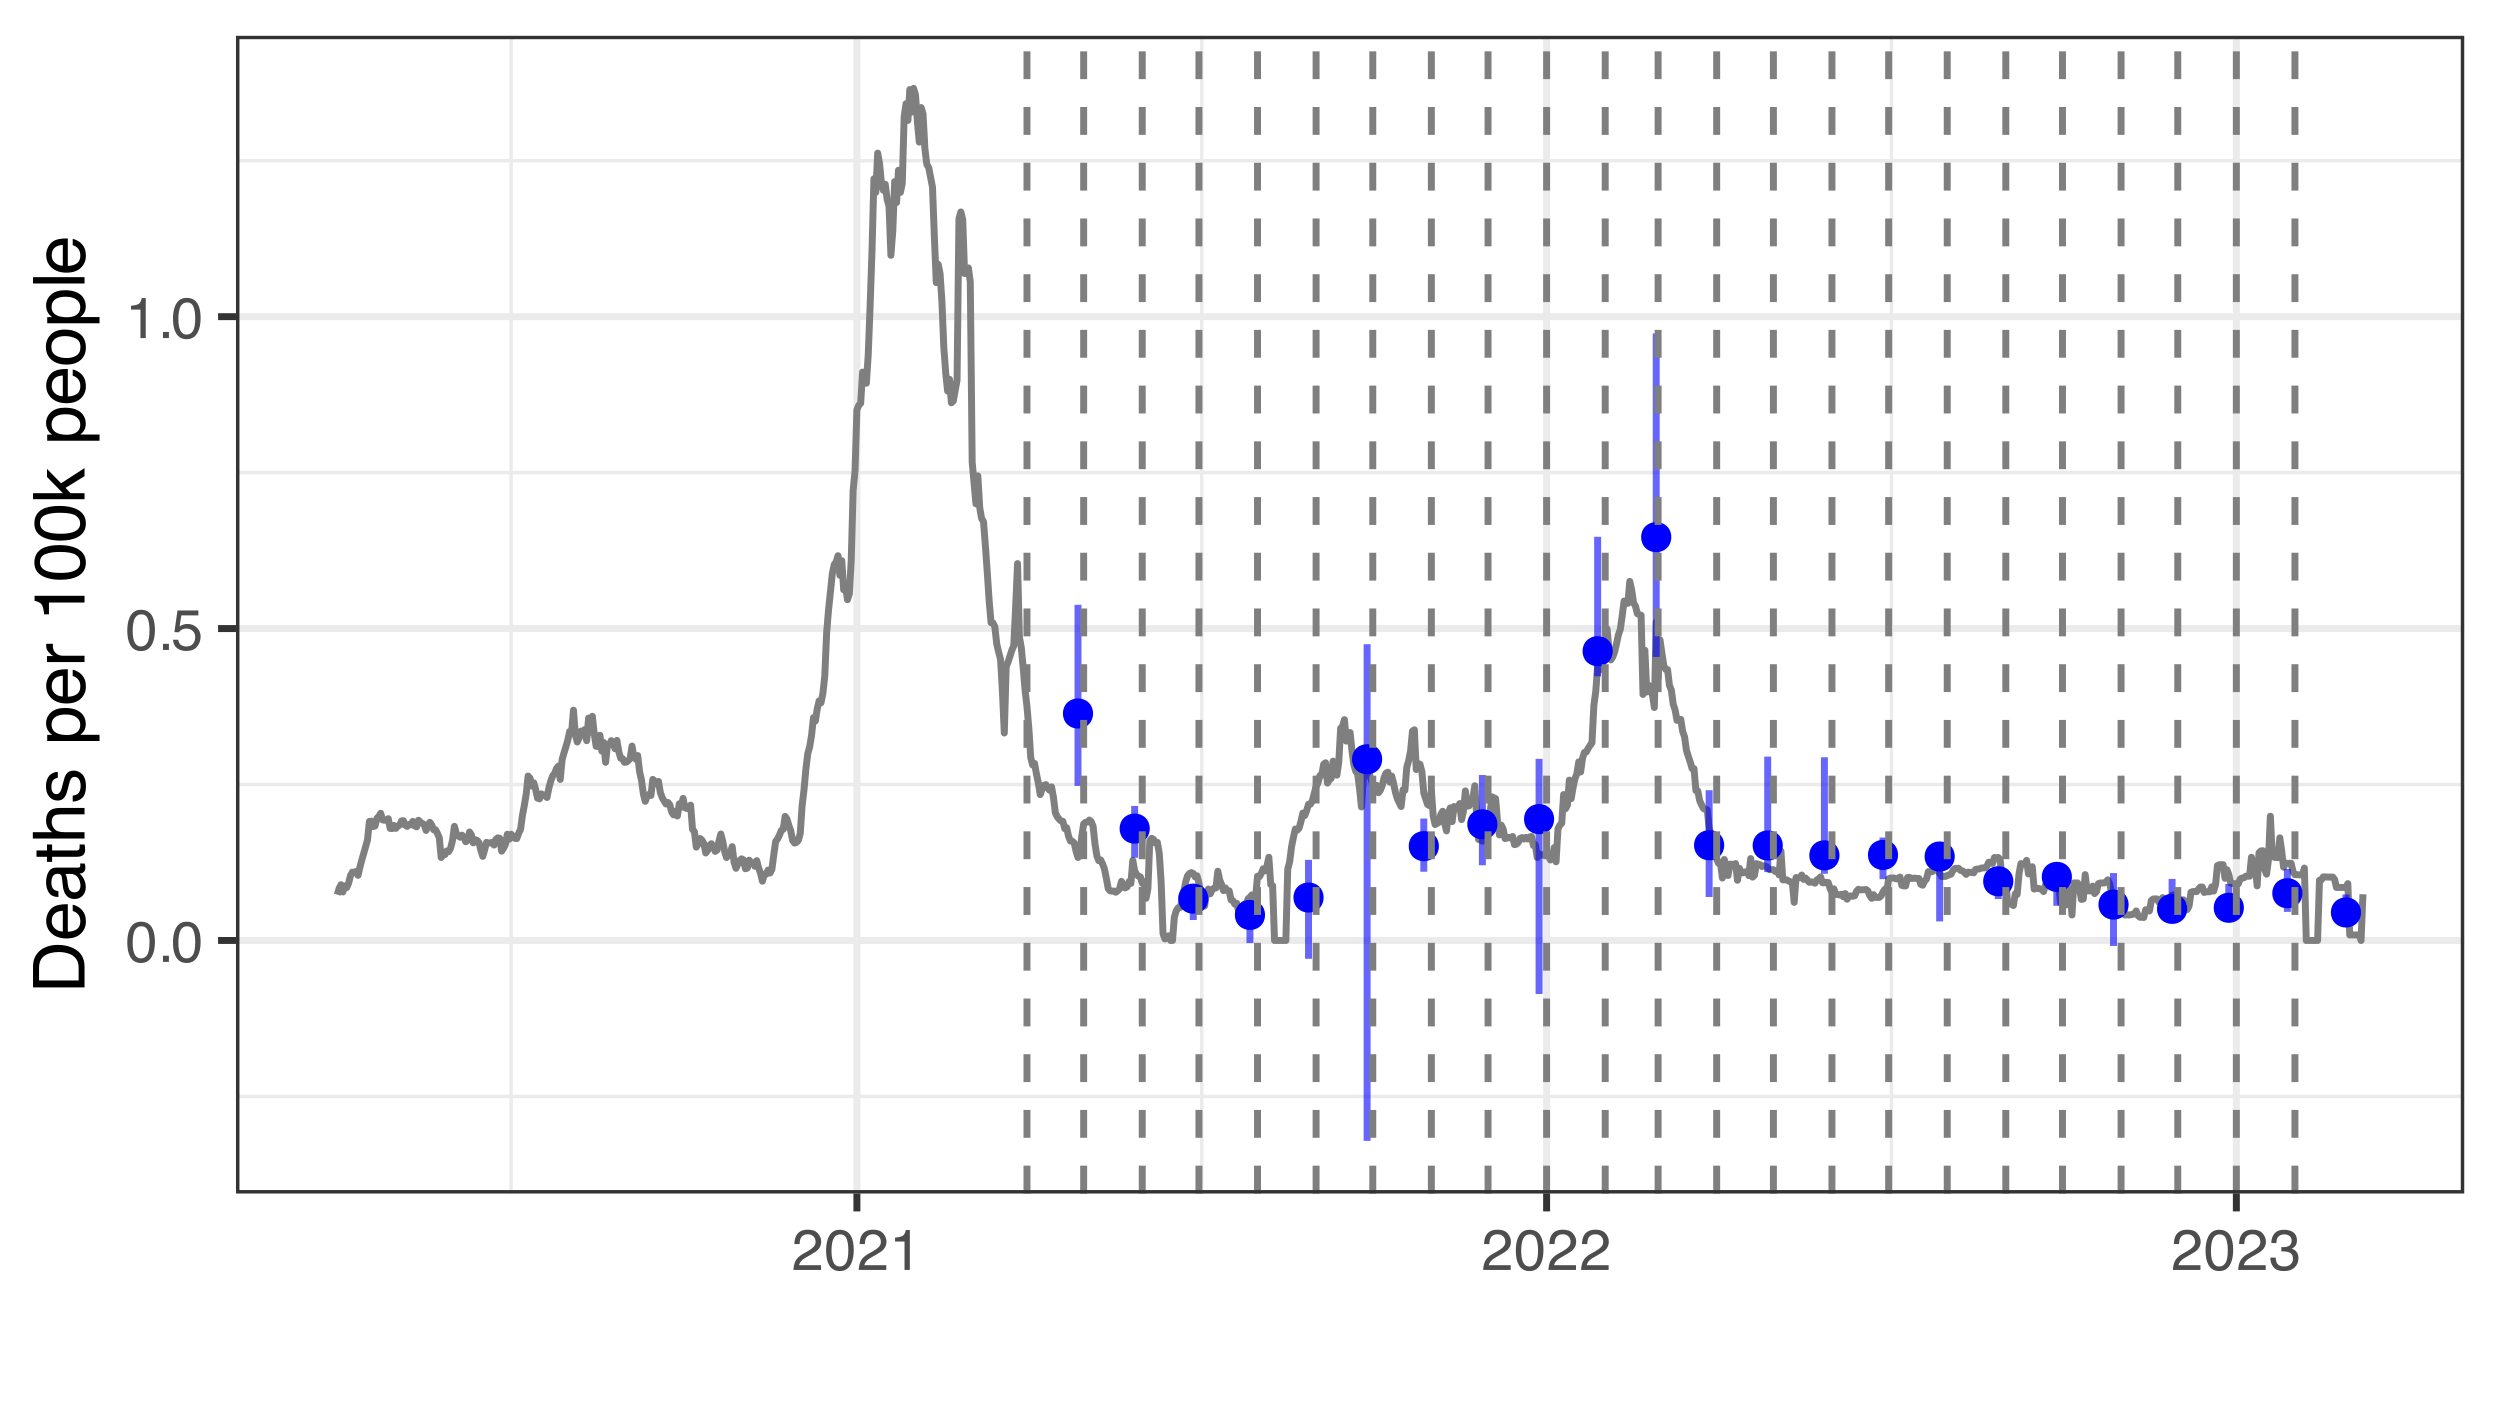 <?xml version="1.0" encoding="UTF-8"?>
<svg xmlns="http://www.w3.org/2000/svg" xmlns:xlink="http://www.w3.org/1999/xlink" width="383" height="216" viewBox="0 0 383 216">
<defs>
<g>
<g id="glyph-0-0">
<path d="M 0.281 0 L 0.281 -6.312 L 5.297 -6.312 L 5.297 0 Z M 4.5 -0.797 L 4.5 -5.516 L 1.078 -5.516 L 1.078 -0.797 Z M 4.5 -0.797 "/>
</g>
<g id="glyph-0-1">
<path d="M 2.375 -6.156 C 3.176 -6.156 3.754 -5.828 4.109 -5.172 C 4.379 -4.66 4.516 -3.961 4.516 -3.078 C 4.516 -2.242 4.391 -1.555 4.141 -1.016 C 3.785 -0.223 3.195 0.172 2.375 0.172 C 1.633 0.172 1.082 -0.148 0.719 -0.797 C 0.426 -1.328 0.281 -2.047 0.281 -2.953 C 0.281 -3.648 0.367 -4.25 0.547 -4.75 C 0.879 -5.688 1.488 -6.156 2.375 -6.156 Z M 2.375 -0.531 C 2.77 -0.531 3.086 -0.707 3.328 -1.062 C 3.566 -1.426 3.688 -2.086 3.688 -3.047 C 3.688 -3.754 3.598 -4.332 3.422 -4.781 C 3.254 -5.227 2.922 -5.453 2.422 -5.453 C 1.973 -5.453 1.641 -5.238 1.422 -4.812 C 1.211 -4.383 1.109 -3.754 1.109 -2.922 C 1.109 -2.297 1.176 -1.789 1.312 -1.406 C 1.52 -0.82 1.875 -0.531 2.375 -0.531 Z M 2.375 -0.531 "/>
</g>
<g id="glyph-0-2">
<path d="M 0.75 -0.938 L 1.656 -0.938 L 1.656 0 L 0.75 0 Z M 0.75 -0.938 "/>
</g>
<g id="glyph-0-3">
<path d="M 1.094 -1.562 C 1.133 -1.125 1.336 -0.82 1.703 -0.656 C 1.879 -0.57 2.094 -0.531 2.344 -0.531 C 2.801 -0.531 3.141 -0.676 3.359 -0.969 C 3.578 -1.258 3.688 -1.582 3.688 -1.938 C 3.688 -2.363 3.555 -2.691 3.297 -2.922 C 3.035 -3.16 2.719 -3.281 2.344 -3.281 C 2.082 -3.281 1.852 -3.227 1.656 -3.125 C 1.469 -3.02 1.305 -2.879 1.172 -2.703 L 0.5 -2.734 L 0.969 -6.047 L 4.172 -6.047 L 4.172 -5.297 L 1.562 -5.297 L 1.297 -3.594 C 1.43 -3.695 1.566 -3.773 1.703 -3.828 C 1.93 -3.93 2.195 -3.984 2.5 -3.984 C 3.062 -3.984 3.535 -3.801 3.922 -3.438 C 4.316 -3.07 4.516 -2.609 4.516 -2.047 C 4.516 -1.461 4.332 -0.945 3.969 -0.5 C 3.613 -0.062 3.047 0.156 2.266 0.156 C 1.754 0.156 1.305 0.016 0.922 -0.266 C 0.547 -0.547 0.332 -0.977 0.281 -1.562 Z M 1.094 -1.562 "/>
</g>
<g id="glyph-0-4">
<path d="M 0.844 -4.359 L 0.844 -4.953 C 1.395 -5.004 1.781 -5.094 2 -5.219 C 2.227 -5.344 2.395 -5.645 2.5 -6.125 L 3.109 -6.125 L 3.109 0 L 2.297 0 L 2.297 -4.359 Z M 0.844 -4.359 "/>
</g>
<g id="glyph-0-5">
<path d="M 0.281 0 C 0.301 -0.531 0.406 -0.988 0.594 -1.375 C 0.789 -1.77 1.164 -2.129 1.719 -2.453 L 2.547 -2.922 C 2.91 -3.141 3.164 -3.328 3.312 -3.484 C 3.551 -3.711 3.672 -3.984 3.672 -4.297 C 3.672 -4.648 3.562 -4.93 3.344 -5.141 C 3.133 -5.359 2.848 -5.469 2.484 -5.469 C 1.961 -5.469 1.598 -5.266 1.391 -4.859 C 1.285 -4.648 1.227 -4.352 1.219 -3.969 L 0.422 -3.969 C 0.43 -4.5 0.531 -4.938 0.719 -5.281 C 1.051 -5.875 1.645 -6.172 2.5 -6.172 C 3.195 -6.172 3.707 -5.977 4.031 -5.594 C 4.363 -5.219 4.531 -4.797 4.531 -4.328 C 4.531 -3.836 4.352 -3.414 4 -3.062 C 3.801 -2.863 3.441 -2.617 2.922 -2.328 L 2.344 -2 C 2.062 -1.844 1.836 -1.695 1.672 -1.562 C 1.391 -1.312 1.211 -1.035 1.141 -0.734 L 4.5 -0.734 L 4.5 0 Z M 0.281 0 "/>
</g>
<g id="glyph-0-6">
<path d="M 2.281 0.172 C 1.551 0.172 1.02 -0.023 0.688 -0.422 C 0.363 -0.828 0.203 -1.316 0.203 -1.891 L 1.016 -1.891 C 1.047 -1.492 1.117 -1.203 1.234 -1.016 C 1.441 -0.691 1.805 -0.531 2.328 -0.531 C 2.734 -0.531 3.055 -0.641 3.297 -0.859 C 3.547 -1.078 3.672 -1.359 3.672 -1.703 C 3.672 -2.129 3.539 -2.426 3.281 -2.594 C 3.031 -2.758 2.672 -2.844 2.203 -2.844 C 2.148 -2.844 2.098 -2.844 2.047 -2.844 C 1.992 -2.844 1.941 -2.844 1.891 -2.844 L 1.891 -3.516 C 1.973 -3.516 2.039 -3.508 2.094 -3.5 C 2.145 -3.5 2.203 -3.5 2.266 -3.5 C 2.555 -3.5 2.797 -3.547 2.984 -3.641 C 3.305 -3.797 3.469 -4.082 3.469 -4.5 C 3.469 -4.801 3.359 -5.035 3.141 -5.203 C 2.922 -5.367 2.672 -5.453 2.391 -5.453 C 1.867 -5.453 1.508 -5.281 1.312 -4.938 C 1.207 -4.75 1.145 -4.477 1.125 -4.125 L 0.359 -4.125 C 0.359 -4.582 0.453 -4.973 0.641 -5.297 C 0.953 -5.867 1.504 -6.156 2.297 -6.156 C 2.93 -6.156 3.422 -6.016 3.766 -5.734 C 4.109 -5.461 4.281 -5.062 4.281 -4.531 C 4.281 -4.145 4.176 -3.836 3.969 -3.609 C 3.844 -3.461 3.68 -3.348 3.484 -3.266 C 3.805 -3.172 4.055 -3 4.234 -2.75 C 4.422 -2.5 4.516 -2.191 4.516 -1.828 C 4.516 -1.234 4.316 -0.75 3.922 -0.375 C 3.535 -0.008 2.988 0.172 2.281 0.172 Z M 2.281 0.172 "/>
</g>
<g id="glyph-1-0">
<path d="M 0 -0.359 L -7.891 -0.359 L -7.891 -6.625 L 0 -6.625 Z M -0.984 -5.625 L -6.906 -5.625 L -6.906 -1.344 L -0.984 -1.344 Z M -0.984 -5.625 "/>
</g>
<g id="glyph-1-1">
<path d="M -0.906 -3.875 C -0.906 -4.227 -0.945 -4.523 -1.031 -4.766 C -1.164 -5.172 -1.43 -5.508 -1.828 -5.781 C -2.148 -5.988 -2.562 -6.141 -3.062 -6.234 C -3.352 -6.285 -3.629 -6.312 -3.891 -6.312 C -4.859 -6.312 -5.613 -6.117 -6.156 -5.734 C -6.695 -5.348 -6.969 -4.723 -6.969 -3.859 L -6.969 -1.953 L -0.906 -1.953 Z M -7.891 -0.891 L -7.891 -4.078 C -7.891 -5.16 -7.504 -6.004 -6.734 -6.609 C -6.035 -7.141 -5.145 -7.406 -4.062 -7.406 C -3.227 -7.406 -2.473 -7.25 -1.797 -6.938 C -0.598 -6.383 0 -5.43 0 -4.078 L 0 -0.891 Z M -7.891 -0.891 "/>
</g>
<g id="glyph-1-2">
<path d="M -5.875 -3.109 C -5.875 -3.516 -5.781 -3.906 -5.594 -4.281 C -5.406 -4.664 -5.156 -4.961 -4.844 -5.172 C -4.562 -5.359 -4.223 -5.484 -3.828 -5.547 C -3.566 -5.609 -3.145 -5.641 -2.562 -5.641 L -2.562 -1.422 C -1.977 -1.441 -1.508 -1.578 -1.156 -1.828 C -0.812 -2.086 -0.641 -2.488 -0.641 -3.031 C -0.641 -3.539 -0.805 -3.945 -1.141 -4.25 C -1.328 -4.414 -1.551 -4.535 -1.812 -4.609 L -1.812 -5.562 C -1.594 -5.531 -1.352 -5.441 -1.094 -5.297 C -0.832 -5.16 -0.625 -5.004 -0.469 -4.828 C -0.176 -4.535 0.02 -4.176 0.125 -3.75 C 0.176 -3.508 0.203 -3.242 0.203 -2.953 C 0.203 -2.234 -0.055 -1.625 -0.578 -1.125 C -1.098 -0.633 -1.828 -0.391 -2.766 -0.391 C -3.691 -0.391 -4.441 -0.641 -5.016 -1.141 C -5.586 -1.641 -5.875 -2.297 -5.875 -3.109 Z M -3.328 -4.641 C -3.754 -4.609 -4.094 -4.52 -4.344 -4.375 C -4.801 -4.102 -5.031 -3.66 -5.031 -3.047 C -5.031 -2.598 -4.867 -2.223 -4.547 -1.922 C -4.234 -1.629 -3.828 -1.473 -3.328 -1.453 Z M -5.891 -3.016 Z M -5.891 -3.016 "/>
</g>
<g id="glyph-1-3">
<path d="M -1.531 -1.453 C -1.25 -1.453 -1.023 -1.551 -0.859 -1.75 C -0.703 -1.957 -0.625 -2.203 -0.625 -2.484 C -0.625 -2.816 -0.703 -3.145 -0.859 -3.469 C -1.117 -4.008 -1.551 -4.281 -2.156 -4.281 L -2.922 -4.281 C -2.848 -4.156 -2.785 -4 -2.734 -3.812 C -2.691 -3.633 -2.656 -3.453 -2.625 -3.266 L -2.562 -2.688 C -2.508 -2.332 -2.438 -2.066 -2.344 -1.891 C -2.164 -1.598 -1.895 -1.453 -1.531 -1.453 Z M -3.484 -3.797 C -3.516 -4.016 -3.609 -4.16 -3.766 -4.234 C -3.848 -4.273 -3.973 -4.297 -4.141 -4.297 C -4.461 -4.297 -4.695 -4.176 -4.844 -3.938 C -5 -3.707 -5.078 -3.375 -5.078 -2.938 C -5.078 -2.438 -4.941 -2.082 -4.672 -1.875 C -4.516 -1.75 -4.289 -1.672 -4 -1.641 L -4 -0.734 C -4.707 -0.754 -5.195 -0.984 -5.469 -1.422 C -5.75 -1.867 -5.891 -2.383 -5.891 -2.969 C -5.891 -3.645 -5.758 -4.191 -5.5 -4.609 C -5.25 -5.035 -4.848 -5.25 -4.297 -5.25 L -0.984 -5.25 C -0.891 -5.25 -0.812 -5.266 -0.75 -5.297 C -0.688 -5.336 -0.656 -5.426 -0.656 -5.562 C -0.656 -5.602 -0.656 -5.648 -0.656 -5.703 C -0.664 -5.766 -0.676 -5.82 -0.688 -5.875 L 0.031 -5.875 C 0.07 -5.727 0.098 -5.613 0.109 -5.531 C 0.117 -5.457 0.125 -5.352 0.125 -5.219 C 0.125 -4.883 0.004 -4.641 -0.234 -4.484 C -0.359 -4.41 -0.535 -4.359 -0.766 -4.328 C -0.504 -4.129 -0.281 -3.844 -0.094 -3.469 C 0.094 -3.102 0.188 -2.695 0.188 -2.25 C 0.188 -1.719 0.023 -1.281 -0.297 -0.938 C -0.617 -0.602 -1.023 -0.438 -1.516 -0.438 C -2.047 -0.438 -2.457 -0.602 -2.75 -0.938 C -3.039 -1.27 -3.223 -1.707 -3.297 -2.25 Z M -5.891 -2.984 Z M -5.891 -2.984 "/>
</g>
<g id="glyph-1-4">
<path d="M -7.359 -0.906 L -7.359 -1.875 L -5.75 -1.875 L -5.75 -2.797 L -4.969 -2.797 L -4.969 -1.875 L -1.203 -1.875 C -1.004 -1.875 -0.875 -1.941 -0.812 -2.078 C -0.77 -2.16 -0.75 -2.285 -0.75 -2.453 C -0.75 -2.504 -0.75 -2.555 -0.75 -2.609 C -0.75 -2.66 -0.754 -2.723 -0.766 -2.797 L 0 -2.797 C 0.031 -2.68 0.051 -2.562 0.062 -2.438 C 0.082 -2.32 0.094 -2.195 0.094 -2.062 C 0.094 -1.613 -0.02 -1.305 -0.25 -1.141 C -0.488 -0.984 -0.789 -0.906 -1.156 -0.906 L -4.969 -0.906 L -4.969 -0.125 L -5.75 -0.125 L -5.75 -0.906 Z M -7.359 -0.906 "/>
</g>
<g id="glyph-1-5">
<path d="M -7.922 -0.703 L -7.922 -1.672 L -4.969 -1.672 C -5.258 -1.898 -5.469 -2.109 -5.594 -2.297 C -5.789 -2.609 -5.891 -2.992 -5.891 -3.453 C -5.891 -4.285 -5.598 -4.852 -5.016 -5.156 C -4.691 -5.312 -4.25 -5.391 -3.688 -5.391 L 0 -5.391 L 0 -4.406 L -3.625 -4.406 C -4.051 -4.406 -4.363 -4.352 -4.562 -4.25 C -4.875 -4.07 -5.031 -3.738 -5.031 -3.25 C -5.031 -2.852 -4.891 -2.488 -4.609 -2.156 C -4.336 -1.832 -3.816 -1.672 -3.047 -1.672 L 0 -1.672 L 0 -0.703 Z M -7.922 -0.703 "/>
</g>
<g id="glyph-1-6">
<path d="M -1.812 -1.281 C -1.488 -1.312 -1.238 -1.395 -1.062 -1.531 C -0.75 -1.77 -0.594 -2.191 -0.594 -2.797 C -0.594 -3.148 -0.672 -3.461 -0.828 -3.734 C -0.984 -4.004 -1.223 -4.141 -1.547 -4.141 C -1.797 -4.141 -1.984 -4.031 -2.109 -3.812 C -2.191 -3.676 -2.285 -3.398 -2.391 -2.984 L -2.578 -2.219 C -2.703 -1.727 -2.836 -1.367 -2.984 -1.141 C -3.254 -0.723 -3.617 -0.516 -4.078 -0.516 C -4.617 -0.516 -5.055 -0.707 -5.391 -1.094 C -5.734 -1.488 -5.906 -2.02 -5.906 -2.688 C -5.906 -3.551 -5.648 -4.176 -5.141 -4.562 C -4.816 -4.801 -4.469 -4.914 -4.094 -4.906 L -4.094 -4 C -4.312 -3.977 -4.508 -3.898 -4.688 -3.766 C -4.945 -3.547 -5.078 -3.16 -5.078 -2.609 C -5.078 -2.242 -5.004 -1.969 -4.859 -1.781 C -4.723 -1.594 -4.539 -1.5 -4.312 -1.5 C -4.062 -1.5 -3.863 -1.625 -3.719 -1.875 C -3.625 -2.008 -3.539 -2.219 -3.469 -2.5 L -3.312 -3.141 C -3.145 -3.836 -2.984 -4.301 -2.828 -4.531 C -2.578 -4.914 -2.191 -5.109 -1.672 -5.109 C -1.148 -5.109 -0.703 -4.91 -0.328 -4.516 C 0.035 -4.129 0.219 -3.539 0.219 -2.75 C 0.219 -1.895 0.023 -1.285 -0.359 -0.922 C -0.754 -0.566 -1.238 -0.379 -1.812 -0.359 Z M -5.891 -2.719 Z M -5.891 -2.719 "/>
</g>
<g id="glyph-1-7">
</g>
<g id="glyph-1-8">
<path d="M -0.656 -3.141 C -0.656 -3.586 -0.844 -3.957 -1.219 -4.25 C -1.594 -4.551 -2.156 -4.703 -2.906 -4.703 C -3.363 -4.703 -3.758 -4.641 -4.094 -4.516 C -4.727 -4.266 -5.047 -3.805 -5.047 -3.141 C -5.047 -2.461 -4.711 -2.004 -4.047 -1.766 C -3.68 -1.629 -3.223 -1.562 -2.672 -1.562 C -2.234 -1.562 -1.859 -1.629 -1.547 -1.766 C -0.953 -2.016 -0.656 -2.473 -0.656 -3.141 Z M -5.719 -0.641 L -5.719 -1.578 L -4.969 -1.578 C -5.227 -1.766 -5.426 -1.973 -5.562 -2.203 C -5.781 -2.535 -5.891 -2.922 -5.891 -3.359 C -5.891 -4.004 -5.641 -4.555 -5.141 -5.016 C -4.641 -5.473 -3.926 -5.703 -3 -5.703 C -1.75 -5.703 -0.852 -5.375 -0.312 -4.719 C 0.02 -4.301 0.188 -3.816 0.188 -3.266 C 0.188 -2.828 0.094 -2.461 -0.094 -2.172 C -0.195 -2.004 -0.379 -1.812 -0.641 -1.594 L 2.297 -1.594 L 2.297 -0.641 Z M -5.719 -0.641 "/>
</g>
<g id="glyph-1-9">
<path d="M -5.75 -0.734 L -5.75 -1.656 L -4.766 -1.656 C -4.953 -1.727 -5.18 -1.91 -5.453 -2.203 C -5.734 -2.492 -5.875 -2.832 -5.875 -3.219 C -5.875 -3.238 -5.875 -3.27 -5.875 -3.312 C -5.875 -3.352 -5.867 -3.426 -5.859 -3.531 L -4.828 -3.531 C -4.836 -3.477 -4.844 -3.426 -4.844 -3.375 C -4.852 -3.32 -4.859 -3.27 -4.859 -3.219 C -4.859 -2.727 -4.703 -2.352 -4.391 -2.094 C -4.078 -1.832 -3.719 -1.703 -3.312 -1.703 L 0 -1.703 L 0 -0.734 Z M -5.75 -0.734 "/>
</g>
<g id="glyph-1-10">
<path d="M -5.453 -1.047 L -6.188 -1.047 C -6.258 -1.742 -6.375 -2.227 -6.531 -2.5 C -6.688 -2.781 -7.062 -2.988 -7.656 -3.125 L -7.656 -3.891 L 0 -3.891 L 0 -2.859 L -5.453 -2.859 Z M -5.453 -1.047 "/>
</g>
<g id="glyph-1-11">
<path d="M -7.688 -2.969 C -7.688 -3.969 -7.281 -4.691 -6.469 -5.141 C -5.832 -5.484 -4.961 -5.656 -3.859 -5.656 C -2.805 -5.656 -1.941 -5.5 -1.266 -5.188 C -0.285 -4.727 0.203 -3.988 0.203 -2.969 C 0.203 -2.039 -0.195 -1.352 -1 -0.906 C -1.664 -0.531 -2.562 -0.344 -3.688 -0.344 C -4.562 -0.344 -5.312 -0.457 -5.938 -0.688 C -7.102 -1.102 -7.688 -1.863 -7.688 -2.969 Z M -0.672 -2.969 C -0.672 -3.469 -0.891 -3.863 -1.328 -4.156 C -1.773 -4.457 -2.602 -4.609 -3.812 -4.609 C -4.688 -4.609 -5.406 -4.5 -5.969 -4.281 C -6.539 -4.07 -6.828 -3.656 -6.828 -3.031 C -6.828 -2.469 -6.555 -2.051 -6.016 -1.781 C -5.484 -1.52 -4.695 -1.391 -3.656 -1.391 C -2.863 -1.391 -2.234 -1.473 -1.766 -1.641 C -1.035 -1.898 -0.672 -2.344 -0.672 -2.969 Z M -0.672 -2.969 "/>
</g>
<g id="glyph-1-12">
<path d="M -7.891 -0.688 L -7.891 -1.609 L -3.312 -1.609 L -5.75 -4.094 L -5.75 -5.328 L -3.594 -3.125 L 0 -5.453 L 0 -4.219 L -2.906 -2.422 L -2.156 -1.609 L 0 -1.609 L 0 -0.688 Z M -7.891 -0.688 "/>
</g>
<g id="glyph-1-13">
<path d="M -0.625 -2.984 C -0.625 -3.629 -0.863 -4.07 -1.344 -4.312 C -1.832 -4.551 -2.375 -4.672 -2.969 -4.672 C -3.508 -4.672 -3.945 -4.582 -4.281 -4.406 C -4.812 -4.133 -5.078 -3.664 -5.078 -3 C -5.078 -2.406 -4.848 -1.973 -4.391 -1.703 C -3.941 -1.441 -3.398 -1.312 -2.766 -1.312 C -2.148 -1.312 -1.641 -1.441 -1.234 -1.703 C -0.828 -1.973 -0.625 -2.398 -0.625 -2.984 Z M -5.922 -3.031 C -5.922 -3.77 -5.672 -4.395 -5.172 -4.906 C -4.68 -5.414 -3.957 -5.672 -3 -5.672 C -2.07 -5.672 -1.305 -5.445 -0.703 -5 C -0.098 -4.551 0.203 -3.852 0.203 -2.906 C 0.203 -2.113 -0.062 -1.484 -0.594 -1.016 C -1.125 -0.547 -1.844 -0.312 -2.75 -0.312 C -3.719 -0.312 -4.488 -0.555 -5.062 -1.047 C -5.633 -1.535 -5.922 -2.195 -5.922 -3.031 Z M -5.891 -3 Z M -5.891 -3 "/>
</g>
<g id="glyph-1-14">
<path d="M -7.891 -0.734 L -7.891 -1.703 L 0 -1.703 L 0 -0.734 Z M -7.891 -0.734 "/>
</g>
</g>
<clipPath id="clip-0">
<path clip-rule="nonzero" d="M 36.152 5.48 L 377.523 5.48 L 377.523 182.852 L 36.152 182.852 Z M 36.152 5.48 "/>
</clipPath>
<clipPath id="clip-1">
<path clip-rule="nonzero" d="M 36.152 167 L 377.523 167 L 377.523 169 L 36.152 169 Z M 36.152 167 "/>
</clipPath>
<clipPath id="clip-2">
<path clip-rule="nonzero" d="M 36.152 119 L 377.523 119 L 377.523 121 L 36.152 121 Z M 36.152 119 "/>
</clipPath>
<clipPath id="clip-3">
<path clip-rule="nonzero" d="M 36.152 72 L 377.523 72 L 377.523 73 L 36.152 73 Z M 36.152 72 "/>
</clipPath>
<clipPath id="clip-4">
<path clip-rule="nonzero" d="M 36.152 24 L 377.523 24 L 377.523 25 L 36.152 25 Z M 36.152 24 "/>
</clipPath>
<clipPath id="clip-5">
<path clip-rule="nonzero" d="M 78 5.48 L 79 5.48 L 79 182.852 L 78 182.852 Z M 78 5.48 "/>
</clipPath>
<clipPath id="clip-6">
<path clip-rule="nonzero" d="M 183 5.48 L 185 5.48 L 185 182.852 L 183 182.852 Z M 183 5.48 "/>
</clipPath>
<clipPath id="clip-7">
<path clip-rule="nonzero" d="M 289 5.48 L 291 5.48 L 291 182.852 L 289 182.852 Z M 289 5.48 "/>
</clipPath>
<clipPath id="clip-8">
<path clip-rule="nonzero" d="M 36.152 143 L 377.523 143 L 377.523 145 L 36.152 145 Z M 36.152 143 "/>
</clipPath>
<clipPath id="clip-9">
<path clip-rule="nonzero" d="M 36.152 95 L 377.523 95 L 377.523 97 L 36.152 97 Z M 36.152 95 "/>
</clipPath>
<clipPath id="clip-10">
<path clip-rule="nonzero" d="M 36.152 47 L 377.523 47 L 377.523 50 L 36.152 50 Z M 36.152 47 "/>
</clipPath>
<clipPath id="clip-11">
<path clip-rule="nonzero" d="M 130 5.48 L 132 5.48 L 132 182.852 L 130 182.852 Z M 130 5.48 "/>
</clipPath>
<clipPath id="clip-12">
<path clip-rule="nonzero" d="M 236 5.48 L 238 5.48 L 238 182.852 L 236 182.852 Z M 236 5.48 "/>
</clipPath>
<clipPath id="clip-13">
<path clip-rule="nonzero" d="M 342 5.48 L 344 5.48 L 344 182.852 L 342 182.852 Z M 342 5.48 "/>
</clipPath>
<clipPath id="clip-14">
<path clip-rule="nonzero" d="M 156 5.48 L 158 5.48 L 158 182.852 L 156 182.852 Z M 156 5.48 "/>
</clipPath>
<clipPath id="clip-15">
<path clip-rule="nonzero" d="M 165 5.48 L 167 5.48 L 167 182.852 L 165 182.852 Z M 165 5.48 "/>
</clipPath>
<clipPath id="clip-16">
<path clip-rule="nonzero" d="M 174 5.48 L 176 5.48 L 176 182.852 L 174 182.852 Z M 174 5.48 "/>
</clipPath>
<clipPath id="clip-17">
<path clip-rule="nonzero" d="M 183 5.48 L 185 5.48 L 185 182.852 L 183 182.852 Z M 183 5.48 "/>
</clipPath>
<clipPath id="clip-18">
<path clip-rule="nonzero" d="M 192 5.48 L 194 5.48 L 194 182.852 L 192 182.852 Z M 192 5.48 "/>
</clipPath>
<clipPath id="clip-19">
<path clip-rule="nonzero" d="M 201 5.48 L 203 5.48 L 203 182.852 L 201 182.852 Z M 201 5.48 "/>
</clipPath>
<clipPath id="clip-20">
<path clip-rule="nonzero" d="M 209 5.48 L 211 5.48 L 211 182.852 L 209 182.852 Z M 209 5.48 "/>
</clipPath>
<clipPath id="clip-21">
<path clip-rule="nonzero" d="M 218 5.48 L 220 5.48 L 220 182.852 L 218 182.852 Z M 218 5.48 "/>
</clipPath>
<clipPath id="clip-22">
<path clip-rule="nonzero" d="M 227 5.48 L 229 5.48 L 229 182.852 L 227 182.852 Z M 227 5.48 "/>
</clipPath>
<clipPath id="clip-23">
<path clip-rule="nonzero" d="M 236 5.48 L 238 5.48 L 238 182.852 L 236 182.852 Z M 236 5.48 "/>
</clipPath>
<clipPath id="clip-24">
<path clip-rule="nonzero" d="M 245 5.48 L 247 5.48 L 247 182.852 L 245 182.852 Z M 245 5.48 "/>
</clipPath>
<clipPath id="clip-25">
<path clip-rule="nonzero" d="M 253 5.48 L 255 5.48 L 255 182.852 L 253 182.852 Z M 253 5.48 "/>
</clipPath>
<clipPath id="clip-26">
<path clip-rule="nonzero" d="M 262 5.48 L 264 5.48 L 264 182.852 L 262 182.852 Z M 262 5.48 "/>
</clipPath>
<clipPath id="clip-27">
<path clip-rule="nonzero" d="M 271 5.48 L 273 5.48 L 273 182.852 L 271 182.852 Z M 271 5.48 "/>
</clipPath>
<clipPath id="clip-28">
<path clip-rule="nonzero" d="M 280 5.48 L 282 5.48 L 282 182.852 L 280 182.852 Z M 280 5.48 "/>
</clipPath>
<clipPath id="clip-29">
<path clip-rule="nonzero" d="M 288 5.48 L 290 5.48 L 290 182.852 L 288 182.852 Z M 288 5.48 "/>
</clipPath>
<clipPath id="clip-30">
<path clip-rule="nonzero" d="M 297 5.48 L 299 5.48 L 299 182.852 L 297 182.852 Z M 297 5.48 "/>
</clipPath>
<clipPath id="clip-31">
<path clip-rule="nonzero" d="M 306 5.48 L 308 5.48 L 308 182.852 L 306 182.852 Z M 306 5.48 "/>
</clipPath>
<clipPath id="clip-32">
<path clip-rule="nonzero" d="M 315 5.48 L 317 5.48 L 317 182.852 L 315 182.852 Z M 315 5.48 "/>
</clipPath>
<clipPath id="clip-33">
<path clip-rule="nonzero" d="M 324 5.48 L 326 5.48 L 326 182.852 L 324 182.852 Z M 324 5.48 "/>
</clipPath>
<clipPath id="clip-34">
<path clip-rule="nonzero" d="M 333 5.48 L 335 5.48 L 335 182.852 L 333 182.852 Z M 333 5.48 "/>
</clipPath>
<clipPath id="clip-35">
<path clip-rule="nonzero" d="M 342 5.48 L 344 5.48 L 344 182.852 L 342 182.852 Z M 342 5.48 "/>
</clipPath>
<clipPath id="clip-36">
<path clip-rule="nonzero" d="M 351 5.48 L 353 5.48 L 353 182.852 L 351 182.852 Z M 351 5.48 "/>
</clipPath>
<clipPath id="clip-37">
<path clip-rule="nonzero" d="M 36.152 5.48 L 377.523 5.48 L 377.523 182.852 L 36.152 182.852 Z M 36.152 5.48 "/>
</clipPath>
</defs>
<rect x="-38.3" y="-21.6" width="459.6" height="259.2" fill="rgb(100%, 100%, 100%)" fill-opacity="1"/>
<rect x="-38.3" y="-21.6" width="459.6" height="259.2" fill="rgb(100%, 100%, 100%)" fill-opacity="1"/>
<path fill="none" stroke-width="1.067" stroke-linecap="round" stroke-linejoin="round" stroke="rgb(100%, 100%, 100%)" stroke-opacity="1" stroke-miterlimit="10" d="M 0 216 L 383 216 L 383 0 L 0 0 Z M 0 216 "/>
<g clip-path="url(#clip-0)">
<path fill-rule="nonzero" fill="rgb(100%, 100%, 100%)" fill-opacity="1" d="M 36.152 182.848 L 377.523 182.848 L 377.523 5.477 L 36.152 5.477 Z M 36.152 182.848 "/>
</g>
<g clip-path="url(#clip-1)">
<path fill="none" stroke-width="0.533" stroke-linecap="butt" stroke-linejoin="round" stroke="rgb(92.157%, 92.157%, 92.157%)" stroke-opacity="1" stroke-miterlimit="10" d="M 36.152 167.973 L 377.52 167.973 "/>
</g>
<g clip-path="url(#clip-2)">
<path fill="none" stroke-width="0.533" stroke-linecap="butt" stroke-linejoin="round" stroke="rgb(92.157%, 92.157%, 92.157%)" stroke-opacity="1" stroke-miterlimit="10" d="M 36.152 120.191 L 377.52 120.191 "/>
</g>
<g clip-path="url(#clip-3)">
<path fill="none" stroke-width="0.533" stroke-linecap="butt" stroke-linejoin="round" stroke="rgb(92.157%, 92.157%, 92.157%)" stroke-opacity="1" stroke-miterlimit="10" d="M 36.152 72.406 L 377.52 72.406 "/>
</g>
<g clip-path="url(#clip-4)">
<path fill="none" stroke-width="0.533" stroke-linecap="butt" stroke-linejoin="round" stroke="rgb(92.157%, 92.157%, 92.157%)" stroke-opacity="1" stroke-miterlimit="10" d="M 36.152 24.621 L 377.52 24.621 "/>
</g>
<g clip-path="url(#clip-5)">
<path fill="none" stroke-width="0.533" stroke-linecap="butt" stroke-linejoin="round" stroke="rgb(92.157%, 92.157%, 92.157%)" stroke-opacity="1" stroke-miterlimit="10" d="M 78.301 182.848 L 78.301 5.48 "/>
</g>
<g clip-path="url(#clip-6)">
<path fill="none" stroke-width="0.533" stroke-linecap="butt" stroke-linejoin="round" stroke="rgb(92.157%, 92.157%, 92.157%)" stroke-opacity="1" stroke-miterlimit="10" d="M 184.109 182.848 L 184.109 5.48 "/>
</g>
<g clip-path="url(#clip-7)">
<path fill="none" stroke-width="0.533" stroke-linecap="butt" stroke-linejoin="round" stroke="rgb(92.157%, 92.157%, 92.157%)" stroke-opacity="1" stroke-miterlimit="10" d="M 289.773 182.848 L 289.773 5.48 "/>
</g>
<g clip-path="url(#clip-8)">
<path fill="none" stroke-width="1.067" stroke-linecap="butt" stroke-linejoin="round" stroke="rgb(92.157%, 92.157%, 92.157%)" stroke-opacity="1" stroke-miterlimit="10" d="M 36.152 144.082 L 377.52 144.082 "/>
</g>
<g clip-path="url(#clip-9)">
<path fill="none" stroke-width="1.067" stroke-linecap="butt" stroke-linejoin="round" stroke="rgb(92.157%, 92.157%, 92.157%)" stroke-opacity="1" stroke-miterlimit="10" d="M 36.152 96.297 L 377.52 96.297 "/>
</g>
<g clip-path="url(#clip-10)">
<path fill="none" stroke-width="1.067" stroke-linecap="butt" stroke-linejoin="round" stroke="rgb(92.157%, 92.157%, 92.157%)" stroke-opacity="1" stroke-miterlimit="10" d="M 36.152 48.516 L 377.52 48.516 "/>
</g>
<g clip-path="url(#clip-11)">
<path fill="none" stroke-width="1.067" stroke-linecap="butt" stroke-linejoin="round" stroke="rgb(92.157%, 92.157%, 92.157%)" stroke-opacity="1" stroke-miterlimit="10" d="M 131.277 182.848 L 131.277 5.48 "/>
</g>
<g clip-path="url(#clip-12)">
<path fill="none" stroke-width="1.067" stroke-linecap="butt" stroke-linejoin="round" stroke="rgb(92.157%, 92.157%, 92.157%)" stroke-opacity="1" stroke-miterlimit="10" d="M 236.941 182.848 L 236.941 5.48 "/>
</g>
<g clip-path="url(#clip-13)">
<path fill="none" stroke-width="1.067" stroke-linecap="butt" stroke-linejoin="round" stroke="rgb(92.157%, 92.157%, 92.157%)" stroke-opacity="1" stroke-miterlimit="10" d="M 342.609 182.848 L 342.609 5.48 "/>
</g>
<path fill="none" stroke-width="1.067" stroke-linecap="butt" stroke-linejoin="round" stroke="rgb(49.804%, 49.804%, 49.804%)" stroke-opacity="1" stroke-miterlimit="10" d="M 51.668 137.066 L 51.957 136.102 L 52.246 135.535 L 52.535 136.645 L 52.824 135.715 L 53.113 135.98 L 53.406 135.305 L 53.695 134.133 L 53.984 133.613 L 54.273 133.684 L 54.562 133.508 L 54.852 134.098 L 55.141 132.852 L 55.43 131.746 L 55.719 130.746 L 56.012 129.707 L 56.301 128.672 L 56.59 125.84 L 56.879 125.805 L 57.168 126.633 L 57.457 126.531 L 57.746 125.355 L 58.035 125.078 L 58.324 124.594 L 58.617 125.598 L 58.906 125.664 L 59.195 125.664 L 59.484 125.422 L 59.773 126.91 L 60.062 126.945 L 60.352 126.461 L 60.641 126.91 L 60.93 126.562 L 61.223 126.391 L 61.512 125.77 L 61.801 125.734 L 62.09 126.426 L 62.379 126.598 L 62.668 126.289 L 62.957 126.355 L 63.246 125.84 L 63.535 126.531 L 63.828 126.668 L 64.117 125.664 L 64.406 125.977 L 64.984 126.32 L 65.273 127.219 L 65.562 126.426 L 65.852 125.977 L 66.141 126.391 L 66.43 127.117 L 66.723 127.117 L 67.012 127.668 L 67.301 128.359 L 67.59 131.367 L 67.879 130.988 L 68.168 130.918 L 68.457 130.363 L 68.746 130.469 L 69.035 129.914 L 69.328 128.742 L 69.617 126.598 L 69.906 127.703 L 70.195 128.051 L 70.484 128.258 L 70.773 127.945 L 71.062 128.293 L 71.352 128.949 L 71.641 128.742 L 71.934 127.461 L 72.223 127.91 L 72.512 129.121 L 72.801 128.637 L 73.09 128.742 L 73.379 129.086 L 73.668 130.262 L 73.957 131.195 L 74.246 130.191 L 74.539 129.051 L 74.828 129.156 L 75.117 129.121 L 75.406 129.051 L 75.695 129.465 L 75.984 128.566 L 76.273 128.359 L 76.562 128.43 L 76.852 130.398 L 77.145 129.949 L 77.434 129.363 L 77.723 127.809 L 78.012 128.566 L 78.301 127.809 L 78.59 128.086 L 78.879 128.43 L 79.168 128.465 L 79.457 127.668 L 79.75 127.047 L 80.039 124.906 L 80.328 123.387 L 80.617 121.621 L 80.906 118.895 L 81.195 119.203 L 81.484 120.414 L 81.773 119.93 L 82.062 120.965 L 82.355 122.281 L 82.645 122.383 L 82.934 121.621 L 83.223 121.797 L 83.512 121.863 L 83.801 122.176 L 84.09 120.691 L 84.379 119.652 L 84.668 118.859 L 84.961 118.512 L 85.25 117.754 L 85.539 117.371 L 85.828 119.41 L 86.117 116.371 L 86.406 115.336 L 86.695 114.402 L 86.984 113.398 L 87.273 112.051 L 87.566 112.293 L 87.855 108.805 L 88.145 112.605 L 88.434 113.676 L 88.723 113.055 L 89.012 112.016 L 89.301 111.984 L 89.59 111.773 L 89.879 113.469 L 90.172 110.012 L 90.461 112.191 L 90.75 109.738 L 91.039 112.434 L 91.328 114.332 L 91.617 114.367 L 91.906 112.641 L 92.195 115.059 L 92.484 113.746 L 92.777 116.785 L 93.066 114.125 L 93.355 114.09 L 93.645 113.469 L 93.934 113.918 L 94.223 114.711 L 94.512 113.434 L 94.801 115.16 L 95.09 116.164 L 95.383 116.234 L 95.672 116.785 L 95.961 116.75 L 96.25 116.543 L 96.539 116.164 L 96.828 114.297 L 97.117 116.023 L 97.406 116.301 L 97.695 115.75 L 97.988 118.238 L 98.277 119.516 L 98.566 121.656 L 98.855 122.762 L 99.145 121.969 L 99.434 121.691 L 99.723 121.863 L 100.012 119.41 L 100.301 119.652 L 100.59 120.102 L 100.883 119.723 L 101.172 121.449 L 101.461 122.211 L 101.75 122.73 L 102.039 123.176 L 102.328 122.938 L 102.617 123.281 L 102.906 124.422 L 103.195 124.836 L 103.488 124.316 L 103.777 125.008 L 104.066 123.145 L 104.355 123.66 L 104.645 122.312 L 104.934 123.73 L 105.223 123.867 L 105.512 123.867 L 105.801 123.352 L 106.094 127.047 L 106.383 127.426 L 106.672 129.777 L 106.961 129.293 L 107.25 128.465 L 107.539 128.707 L 107.828 129.223 L 108.117 130.676 L 108.406 130.297 L 108.699 129.5 L 108.988 129.258 L 109.277 129.812 L 109.566 130.434 L 109.855 130.227 L 110.145 128.844 L 110.434 127.773 L 110.723 128.914 L 111.012 130.434 L 111.305 131.367 L 111.594 130.711 L 111.883 130.641 L 112.172 129.707 L 112.461 132.094 L 112.75 133.023 L 113.039 132.402 L 113.328 131.816 L 113.617 131.574 L 113.91 131.746 L 114.199 133.094 L 114.488 132.992 L 114.777 131.781 L 115.066 132.195 L 115.355 132.16 L 115.645 132.715 L 115.934 131.852 L 116.223 132.992 L 116.516 133.785 L 116.805 134.996 L 117.094 133.957 L 117.383 133.922 L 117.672 133.301 L 117.961 133.75 L 118.25 133.199 L 118.539 130.988 L 118.828 128.914 L 119.121 128.535 L 119.41 127.945 L 119.699 127.219 L 119.988 127.047 L 120.277 125.078 L 120.566 125.492 L 120.855 126.461 L 121.145 127.289 L 121.434 128.773 L 121.727 129.156 L 122.016 129.051 L 122.305 128.742 L 122.594 127.703 L 122.883 123.453 L 123.172 121 L 123.461 117.855 L 123.75 115.438 L 124.039 114.438 L 124.332 112.641 L 124.621 109.945 L 124.91 110.461 L 125.199 108.598 L 125.488 107.387 L 125.777 107.664 L 126.066 106.246 L 126.355 103.551 L 126.645 96.918 L 126.938 93.359 L 127.227 90.629 L 127.516 87.832 L 127.805 86.484 L 128.094 86.102 L 128.383 85.137 L 128.672 88.141 L 128.961 85.895 L 129.25 90.352 L 129.543 89.766 L 129.832 91.871 L 130.121 90.973 L 130.41 85.824 L 130.699 75.148 L 130.988 72.18 L 131.277 62.781 L 131.566 62.09 L 131.855 61.777 L 132.145 57.008 L 132.438 57.184 L 132.727 58.703 L 133.016 54.312 L 133.305 46.746 L 133.594 38.387 L 133.883 27.398 L 134.172 29.469 L 134.461 23.457 L 134.75 25.047 L 135.043 28.156 L 135.332 29.16 L 135.621 28.227 L 135.91 30.543 L 136.199 31.613 L 136.488 39.109 L 136.777 35.344 L 137.066 27.812 L 137.355 31.027 L 137.648 26.086 L 137.938 29.469 L 138.227 28.121 L 138.516 17.895 L 138.805 15.891 L 139.094 18.449 L 139.383 13.715 L 139.672 17.168 L 139.961 13.543 L 140.254 14.543 L 140.543 18.656 L 140.832 21.766 L 141.121 16.48 L 141.41 17.48 L 141.699 22.836 L 141.988 25.188 L 142.277 25.668 L 142.566 27.156 L 142.859 28.676 L 143.148 36.348 L 143.438 43.293 L 143.727 40.492 L 144.016 41.91 L 144.305 46.23 L 144.594 53.242 L 144.883 57.113 L 145.172 59.91 L 145.465 58.113 L 145.754 61.707 L 146.043 61.434 L 146.332 59.809 L 146.621 58.254 L 146.91 33.512 L 147.199 32.477 L 147.488 33.652 L 147.777 41.91 L 148.07 41.461 L 148.359 41.047 L 148.648 43.223 L 148.938 70.797 L 149.227 74.008 L 149.516 77.188 L 149.805 72.902 L 150.094 77.773 L 150.383 79.434 L 150.676 79.918 L 150.965 83.648 L 151.254 87.762 L 151.543 92.082 L 151.832 95.398 L 152.121 95.434 L 152.41 96.02 L 152.699 98.645 L 152.988 99.891 L 153.281 100.996 L 153.57 105.902 L 153.859 112.293 L 154.148 102.102 L 154.438 101.41 L 155.016 99.613 L 155.305 98.957 L 155.594 93.082 L 155.887 86.344 L 156.176 97.609 L 156.465 99.234 L 156.754 102.344 L 157.043 105.73 L 157.332 108.25 L 157.621 111.602 L 157.91 116.094 L 158.199 117.199 L 158.492 116.957 L 158.781 118.547 L 159.07 119.93 L 159.359 121.727 L 159.648 120.863 L 159.938 120.309 L 160.227 120.207 L 160.516 120.758 L 160.805 121.07 L 161.098 120.551 L 161.387 122.141 L 161.676 124.523 L 161.965 125.113 L 162.254 125.492 L 162.543 125.77 L 162.832 125.84 L 163.121 126.945 L 163.41 126.805 L 163.703 128.117 L 163.992 128.844 L 164.281 128.879 L 164.57 129.156 L 164.859 130.434 L 165.148 131.367 L 165.438 130.918 L 165.727 128.117 L 166.016 126.219 L 166.305 125.977 L 166.598 125.941 L 166.887 125.633 L 167.176 125.871 L 167.465 126.598 L 167.754 129.328 L 168.043 131.125 L 168.332 131.852 L 168.621 131.746 L 168.91 132.336 L 169.203 133.129 L 169.492 134.582 L 169.781 136.137 L 170.07 136.48 L 170.359 136.516 L 170.648 136.516 L 170.938 136.688 L 171.227 136.48 L 171.516 136.168 L 171.809 135.031 L 172.098 135.754 L 172.387 136.031 L 172.676 135.859 L 172.965 135.062 L 173.254 135.34 L 173.543 131.816 L 173.832 133.406 L 174.121 133.957 L 174.414 134.234 L 174.703 134.34 L 174.992 135.305 L 175.281 135.062 L 175.57 137.621 L 175.859 136.168 L 176.148 128.809 L 176.438 128.43 L 176.727 128.602 L 177.02 129.156 L 177.309 129.051 L 177.598 130.711 L 177.887 135.133 L 178.176 143.047 L 178.465 143.84 L 179.043 143.355 L 179.332 144.082 L 179.625 144.082 L 179.914 140.488 L 180.203 139.52 L 180.492 139.07 L 180.781 139.039 L 181.07 138.207 L 181.359 136.551 L 181.648 135.098 L 181.938 134.164 L 182.23 133.82 L 182.52 133.684 L 182.809 133.82 L 183.098 134.34 L 183.387 134.164 L 183.676 135.27 L 183.965 137 L 184.254 138.383 L 184.543 138.797 L 184.836 136.758 L 185.125 136.203 L 185.414 136.93 L 185.703 136.309 L 185.992 136.066 L 186.281 136.031 L 186.57 133.473 L 186.859 134.82 L 187.148 135.512 L 187.441 136.445 L 187.73 136.031 L 188.02 136.445 L 188.309 136.48 L 188.598 137.863 L 188.887 138 L 189.176 138.52 L 189.465 138.383 L 189.754 139.59 L 190.047 138.934 L 190.336 138.863 L 190.625 138.52 L 190.914 138.555 L 191.203 137.691 L 191.492 137.449 L 191.781 137.102 L 192.07 137.379 L 192.359 137.449 L 192.652 134.234 L 192.941 134.305 L 193.23 133.82 L 193.52 133.094 L 193.809 133.406 L 194.098 132.68 L 194.387 131.332 L 194.676 135.512 L 194.965 135.688 L 195.258 144.082 L 196.992 144.082 L 197.281 133.129 L 197.57 132.059 L 197.863 129.742 L 198.152 128.293 L 198.441 127.012 L 198.73 127.188 L 199.02 126.875 L 199.309 125.84 L 199.598 124.559 L 199.887 124.941 L 200.176 124.18 L 200.465 123.211 L 200.758 123.211 L 201.047 122.695 L 201.336 121.59 L 201.625 120.449 L 201.914 119.965 L 202.203 118.824 L 202.492 118.754 L 202.781 117.098 L 203.07 116.855 L 203.363 119.965 L 203.652 119.48 L 203.941 119.238 L 204.23 116.613 L 204.52 116.922 L 204.809 118.754 L 205.098 116.785 L 205.387 111.566 L 205.676 111.293 L 205.969 110.254 L 206.258 113.539 L 206.547 112.848 L 206.836 112.223 L 207.125 115.059 L 207.414 117.164 L 207.703 118.168 L 207.992 118.547 L 208.281 120.793 L 208.574 123.625 L 208.863 119.445 L 209.152 117.547 L 209.441 118.133 L 209.73 118.375 L 210.02 119.309 L 210.309 120.137 L 210.598 120.484 L 210.887 120.309 L 211.18 121.449 L 211.469 121.07 L 211.758 120.344 L 212.047 119.102 L 212.336 118.445 L 212.625 118.305 L 212.914 119.824 L 213.203 118.895 L 213.492 120 L 213.785 121.414 L 214.074 122.383 L 214.363 122.969 L 214.652 123.559 L 214.941 121 L 215.23 121.07 L 215.52 117.547 L 215.809 116.508 L 216.098 115.059 L 216.391 112.016 L 216.68 111.809 L 216.969 117.891 L 217.258 116.957 L 217.547 117.098 L 217.836 118.238 L 218.125 121.52 L 218.703 123.246 L 218.996 123.418 L 219.285 121.105 L 219.574 125.078 L 219.863 126.32 L 220.441 125.977 L 220.73 124.766 L 221.02 124.285 L 221.309 126.047 L 221.602 127.289 L 221.891 124.523 L 222.18 123.766 L 222.469 125.871 L 222.758 123.559 L 223.047 123.938 L 223.336 123.836 L 223.625 123.109 L 223.914 125.562 L 224.207 124.25 L 224.496 121.172 L 224.785 123.488 L 225.074 123.453 L 225.363 122.797 L 225.652 122.211 L 225.941 120.379 L 226.23 125.008 L 226.52 128.602 L 226.812 128.672 L 227.102 128.879 L 227.391 126.391 L 227.68 125.457 L 227.969 127.945 L 228.258 124.801 L 228.547 122.07 L 228.836 122.211 L 229.125 122.348 L 229.418 125.77 L 229.707 127.91 L 229.996 126.426 L 230.285 127.012 L 230.574 128.465 L 230.863 128.395 L 231.152 128.293 L 231.441 128.395 L 231.73 128.152 L 232.023 129.398 L 232.312 129.328 L 232.602 129.051 L 232.891 128.43 L 233.18 128.324 L 233.469 128.535 L 233.758 128.293 L 234.047 128.535 L 234.336 128.223 L 234.625 128.152 L 234.918 129.535 L 235.207 129.398 L 235.496 131.367 L 235.785 130.812 L 236.074 130.988 L 236.363 130.988 L 236.652 130.812 L 236.941 130.781 L 237.23 131.125 L 237.523 131.746 L 237.812 131.297 L 238.102 129.848 L 238.391 132.023 L 238.68 126.977 L 238.969 126.426 L 239.258 126.113 L 239.547 121.727 L 239.836 123.902 L 240.129 123.352 L 240.418 119.516 L 240.707 122.348 L 240.996 120.621 L 241.285 119.273 L 241.574 118.547 L 241.863 116.715 L 242.152 118.27 L 242.441 116.164 L 242.734 115.266 L 243.023 115.195 L 243.312 114.645 L 243.602 114.195 L 243.891 113.781 L 244.18 108.078 L 244.469 105.938 L 244.758 102.031 L 245.047 101.688 L 245.34 102.551 L 245.629 100.34 L 245.918 98.473 L 246.207 96.363 L 246.496 99.406 L 246.785 101.098 L 247.074 100.648 L 247.363 99.855 L 247.652 98.609 L 247.945 97.23 L 248.234 96.398 L 248.523 94.324 L 248.812 92.082 L 249.102 92.219 L 249.391 92.426 L 249.68 89.074 L 249.969 90.352 L 250.258 92.355 L 250.551 92.84 L 250.84 94.016 L 251.129 94.152 L 251.418 94.258 L 251.707 106.387 L 251.996 99.613 L 252.285 106.004 L 252.574 104.969 L 252.863 105.762 L 253.156 106.488 L 253.445 108.391 L 253.734 95.293 L 254.023 103.934 L 254.312 98.023 L 254.602 100.062 L 254.891 101.961 L 255.18 102.551 L 255.469 102.586 L 255.762 105.004 L 256.051 105.73 L 256.34 107.906 L 256.629 108.77 L 256.918 110.359 L 257.207 110.219 L 257.496 110.219 L 257.785 112.051 L 258.074 112.883 L 258.367 114.988 L 258.656 115.887 L 258.945 116.75 L 259.234 117.754 L 259.523 117.754 L 259.812 121.105 L 260.102 121.172 L 260.391 122.66 L 260.68 123.316 L 260.973 123.867 L 261.262 124.008 L 261.551 124.074 L 261.84 126.875 L 262.129 127.738 L 262.418 128.188 L 262.707 130.156 L 262.996 131.609 L 263.285 132.266 L 263.578 132.23 L 263.867 134.512 L 264.156 131.676 L 264.445 132.609 L 264.734 134.133 L 265.023 132.402 L 265.312 132.402 L 265.602 132.438 L 265.891 132.301 L 266.18 134.855 L 266.473 133.023 L 266.762 133.684 L 267.051 133.715 L 267.34 133.578 L 267.629 133.543 L 267.918 134.133 L 268.207 131.539 L 268.496 134.371 L 268.785 134.098 L 269.078 132.301 L 269.367 132.438 L 269.656 132.473 L 269.945 132.75 L 270.234 132.645 L 270.523 132.715 L 270.812 132.922 L 271.102 133.234 L 271.684 133.234 L 271.973 133.508 L 272.262 133.406 L 272.551 134.027 L 272.84 130.398 L 273.129 134.789 L 273.707 134.789 L 273.996 134.961 L 274.289 135.098 L 274.578 135.133 L 274.867 138.242 L 275.156 134.441 L 275.445 134.512 L 275.734 134.441 L 276.023 134.062 L 276.312 134.719 L 276.602 134.512 L 276.895 134.82 L 277.184 135.168 L 277.473 135.098 L 277.762 135.168 L 278.051 135.305 L 278.34 134.82 L 278.629 134.648 L 278.918 134.34 L 279.207 135.238 L 279.5 135.238 L 279.789 135.168 L 280.078 135.203 L 280.367 136.102 L 280.656 136.723 L 280.945 136.168 L 281.234 137.035 L 281.523 137.035 L 281.812 137.102 L 282.105 137 L 282.395 137.379 L 282.684 136.895 L 282.973 137.758 L 283.262 137.273 L 283.551 137.273 L 283.84 137.309 L 284.129 137.242 L 284.418 136.551 L 284.711 136.238 L 285 136.344 L 285.289 136.309 L 285.578 136.309 L 285.867 136.273 L 286.156 136.48 L 286.445 137.207 L 286.734 137.621 L 287.023 137.066 L 287.316 137.484 L 287.895 137.484 L 288.184 137.242 L 288.473 136.652 L 288.762 136.238 L 289.051 136.652 L 289.34 134.613 L 289.629 134.512 L 290.211 134.512 L 290.5 134.648 L 290.789 134.547 L 291.078 134.371 L 291.367 135.652 L 291.656 135.719 L 291.945 135.719 L 292.234 134.441 L 292.527 134.406 L 292.816 134.582 L 293.105 134.547 L 293.395 134.547 L 293.684 134.582 L 293.973 134.582 L 294.262 135.477 L 294.551 135.617 L 294.84 134.996 L 295.133 134.684 L 295.422 133.543 L 296 133.543 L 296.289 133.336 L 296.578 133.094 L 296.867 133.336 L 297.156 133.785 L 297.445 134.27 L 298.027 134.27 L 298.316 134.133 L 298.895 133.922 L 299.184 133.371 L 299.473 133.059 L 299.762 133.023 L 300.051 133.023 L 300.34 133.336 L 300.633 133.406 L 300.922 133.613 L 301.211 133.957 L 301.5 133.613 L 301.789 133.648 L 302.078 133.648 L 302.367 133.715 L 302.656 133.199 L 302.945 133.129 L 303.238 133.129 L 303.527 132.992 L 303.816 132.957 L 304.105 132.957 L 304.395 132.68 L 304.684 132.094 L 304.973 132.125 L 305.262 132.266 L 305.551 131.367 L 305.844 131.402 L 306.133 131.367 L 306.422 131.645 L 306.711 134.582 L 307 135.062 L 307.289 134.996 L 307.578 138.484 L 307.867 138.484 L 308.156 138.52 L 308.449 138.727 L 308.738 136.93 L 309.027 137.035 L 309.316 133.855 L 309.605 132.301 L 309.895 132.402 L 310.184 132.402 L 310.473 131.816 L 310.762 133.891 L 311.055 133.094 L 311.344 132.785 L 311.633 136.203 L 311.922 136.102 L 312.211 136.102 L 312.5 136.168 L 312.789 136.238 L 313.078 136.586 L 313.367 135.582 L 314.238 135.582 L 314.527 135.719 L 314.816 135.824 L 315.105 135.996 L 315.395 135.895 L 315.684 138.348 L 316.266 138.348 L 316.555 138.621 L 316.844 136.203 L 317.133 136.168 L 317.422 140.176 L 317.711 135.27 L 318.289 135.27 L 318.578 136.137 L 318.871 137.793 L 319.16 137.723 L 319.449 133.992 L 319.738 136.48 L 320.316 136.48 L 320.605 135.754 L 320.895 136.895 L 321.184 136.586 L 321.477 135.375 L 321.766 135.27 L 322.344 135.27 L 322.633 135.098 L 322.922 134.789 L 323.211 135.375 L 323.5 136.824 L 323.789 137.137 L 324.082 137.102 L 324.371 137.102 L 324.66 138.07 L 324.949 138.172 L 325.238 138.59 L 325.527 140.176 L 325.816 140.145 L 326.105 140.176 L 326.395 140.145 L 326.688 140.074 L 326.977 140.004 L 327.266 139.555 L 327.555 140.281 L 327.844 140.523 L 328.133 140.523 L 328.422 140.559 L 328.711 139.383 L 329 139.348 L 329.293 139.555 L 329.582 137.965 L 329.871 137.723 L 330.449 137.723 L 330.738 138.207 L 331.027 138.277 L 331.316 137.516 L 331.605 139.488 L 331.898 139.004 L 332.188 138.969 L 332.477 138.969 L 332.766 137.137 L 333.055 137.102 L 333.344 138.035 L 333.633 137.586 L 333.922 137.828 L 334.211 137.863 L 334.5 137.863 L 334.793 139.418 L 335.082 139.348 L 335.371 138.797 L 335.66 136.688 L 335.949 136.586 L 336.527 136.586 L 336.816 136.203 L 337.105 135.895 L 337.398 135.895 L 337.688 136.723 L 337.977 136.617 L 338.555 136.617 L 338.844 135.859 L 339.133 136.516 L 339.422 135.547 L 339.711 132.609 L 340.004 132.473 L 340.582 132.473 L 340.871 134.547 L 341.16 133.234 L 341.449 133.957 L 341.738 135.27 L 342.027 135.375 L 342.609 135.375 L 342.898 135.41 L 343.188 134.684 L 343.477 134.512 L 343.766 134.477 L 344.055 134.234 L 344.633 134.234 L 344.922 131.332 L 345.215 132.645 L 345.504 132.645 L 345.793 135.719 L 346.082 130.641 L 346.371 130.363 L 346.66 130.332 L 346.949 133.199 L 347.238 133.922 L 347.527 131.711 L 347.82 125.043 L 348.109 131.09 L 348.398 131.332 L 348.977 131.402 L 349.266 128.359 L 349.555 130.398 L 349.844 132.852 L 350.133 132.23 L 350.426 132.266 L 351.004 132.266 L 351.293 133.543 L 351.582 133.992 L 351.871 133.992 L 352.16 134.027 L 352.738 134.027 L 353.031 132.992 L 353.32 144.082 L 355.055 144.082 L 355.344 134.855 L 355.637 134.789 L 355.926 134.34 L 356.215 134.34 L 356.504 134.371 L 357.371 134.371 L 357.66 134.719 L 357.949 135.961 L 359.398 135.961 L 359.688 135.375 L 359.977 143.234 L 361.426 143.234 L 361.715 144.082 L 362.004 137 "/>
<path fill-rule="nonzero" fill="rgb(0%, 0%, 100%)" fill-opacity="1" stroke-width="0.709" stroke-linecap="round" stroke-linejoin="round" stroke="rgb(0%, 0%, 100%)" stroke-opacity="1" stroke-miterlimit="10" d="M 167.102 109.309 C 167.102 111.918 163.195 111.918 163.195 109.309 C 163.195 106.703 167.102 106.703 167.102 109.309 "/>
<path fill-rule="nonzero" fill="rgb(0%, 0%, 100%)" fill-opacity="1" stroke-width="0.709" stroke-linecap="round" stroke-linejoin="round" stroke="rgb(0%, 0%, 100%)" stroke-opacity="1" stroke-miterlimit="10" d="M 175.789 126.941 C 175.789 129.551 171.879 129.551 171.879 126.941 C 171.879 124.336 175.789 124.336 175.789 126.941 "/>
<path fill-rule="nonzero" fill="rgb(0%, 0%, 100%)" fill-opacity="1" stroke-width="0.709" stroke-linecap="round" stroke-linejoin="round" stroke="rgb(0%, 0%, 100%)" stroke-opacity="1" stroke-miterlimit="10" d="M 184.762 137.676 C 184.762 140.281 180.852 140.281 180.852 137.676 C 180.852 135.066 184.762 135.066 184.762 137.676 "/>
<path fill-rule="nonzero" fill="rgb(0%, 0%, 100%)" fill-opacity="1" stroke-width="0.709" stroke-linecap="round" stroke-linejoin="round" stroke="rgb(0%, 0%, 100%)" stroke-opacity="1" stroke-miterlimit="10" d="M 193.449 140.168 C 193.449 142.773 189.539 142.773 189.539 140.168 C 189.539 137.562 193.449 137.562 193.449 140.168 "/>
<path fill-rule="nonzero" fill="rgb(0%, 0%, 100%)" fill-opacity="1" stroke-width="0.709" stroke-linecap="round" stroke-linejoin="round" stroke="rgb(0%, 0%, 100%)" stroke-opacity="1" stroke-miterlimit="10" d="M 202.422 137.5 C 202.422 140.109 198.512 140.109 198.512 137.5 C 198.512 134.895 202.422 134.895 202.422 137.5 "/>
<path fill-rule="nonzero" fill="rgb(0%, 0%, 100%)" fill-opacity="1" stroke-width="0.709" stroke-linecap="round" stroke-linejoin="round" stroke="rgb(0%, 0%, 100%)" stroke-opacity="1" stroke-miterlimit="10" d="M 211.395 116.316 C 211.395 118.922 207.484 118.922 207.484 116.316 C 207.484 113.707 211.395 113.707 211.395 116.316 "/>
<path fill-rule="nonzero" fill="rgb(0%, 0%, 100%)" fill-opacity="1" stroke-width="0.709" stroke-linecap="round" stroke-linejoin="round" stroke="rgb(0%, 0%, 100%)" stroke-opacity="1" stroke-miterlimit="10" d="M 220.082 129.629 C 220.082 132.234 216.172 132.234 216.172 129.629 C 216.172 127.023 220.082 127.023 220.082 129.629 "/>
<path fill-rule="nonzero" fill="rgb(0%, 0%, 100%)" fill-opacity="1" stroke-width="0.709" stroke-linecap="round" stroke-linejoin="round" stroke="rgb(0%, 0%, 100%)" stroke-opacity="1" stroke-miterlimit="10" d="M 229.055 126.285 C 229.055 128.891 225.145 128.891 225.145 126.285 C 225.145 123.68 229.055 123.68 229.055 126.285 "/>
<path fill-rule="nonzero" fill="rgb(0%, 0%, 100%)" fill-opacity="1" stroke-width="0.709" stroke-linecap="round" stroke-linejoin="round" stroke="rgb(0%, 0%, 100%)" stroke-opacity="1" stroke-miterlimit="10" d="M 237.738 125.488 C 237.738 128.094 233.832 128.094 233.832 125.488 C 233.832 122.883 237.738 122.883 237.738 125.488 "/>
<path fill-rule="nonzero" fill="rgb(0%, 0%, 100%)" fill-opacity="1" stroke-width="0.709" stroke-linecap="round" stroke-linejoin="round" stroke="rgb(0%, 0%, 100%)" stroke-opacity="1" stroke-miterlimit="10" d="M 246.715 99.762 C 246.715 102.367 242.805 102.367 242.805 99.762 C 242.805 97.156 246.715 97.156 246.715 99.762 "/>
<path fill-rule="nonzero" fill="rgb(0%, 0%, 100%)" fill-opacity="1" stroke-width="0.709" stroke-linecap="round" stroke-linejoin="round" stroke="rgb(0%, 0%, 100%)" stroke-opacity="1" stroke-miterlimit="10" d="M 255.688 82.289 C 255.688 84.895 251.777 84.895 251.777 82.289 C 251.777 79.684 255.688 79.684 255.688 82.289 "/>
<path fill-rule="nonzero" fill="rgb(0%, 0%, 100%)" fill-opacity="1" stroke-width="0.709" stroke-linecap="round" stroke-linejoin="round" stroke="rgb(0%, 0%, 100%)" stroke-opacity="1" stroke-miterlimit="10" d="M 263.793 129.488 C 263.793 132.094 259.883 132.094 259.883 129.488 C 259.883 126.883 263.793 126.883 263.793 129.488 "/>
<path fill-rule="nonzero" fill="rgb(0%, 0%, 100%)" fill-opacity="1" stroke-width="0.709" stroke-linecap="round" stroke-linejoin="round" stroke="rgb(0%, 0%, 100%)" stroke-opacity="1" stroke-miterlimit="10" d="M 272.77 129.531 C 272.77 132.137 268.859 132.137 268.859 129.531 C 268.859 126.926 272.77 126.926 272.77 129.531 "/>
<path fill-rule="nonzero" fill="rgb(0%, 0%, 100%)" fill-opacity="1" stroke-width="0.709" stroke-linecap="round" stroke-linejoin="round" stroke="rgb(0%, 0%, 100%)" stroke-opacity="1" stroke-miterlimit="10" d="M 281.453 131.039 C 281.453 133.648 277.543 133.648 277.543 131.039 C 277.543 128.434 281.453 128.434 281.453 131.039 "/>
<path fill-rule="nonzero" fill="rgb(0%, 0%, 100%)" fill-opacity="1" stroke-width="0.709" stroke-linecap="round" stroke-linejoin="round" stroke="rgb(0%, 0%, 100%)" stroke-opacity="1" stroke-miterlimit="10" d="M 290.426 130.977 C 290.426 133.582 286.52 133.582 286.52 130.977 C 286.52 128.367 290.426 128.367 290.426 130.977 "/>
<path fill-rule="nonzero" fill="rgb(0%, 0%, 100%)" fill-opacity="1" stroke-width="0.709" stroke-linecap="round" stroke-linejoin="round" stroke="rgb(0%, 0%, 100%)" stroke-opacity="1" stroke-miterlimit="10" d="M 299.113 131.219 C 299.113 133.824 295.203 133.824 295.203 131.219 C 295.203 128.613 299.113 128.613 299.113 131.219 "/>
<path fill-rule="nonzero" fill="rgb(0%, 0%, 100%)" fill-opacity="1" stroke-width="0.709" stroke-linecap="round" stroke-linejoin="round" stroke="rgb(0%, 0%, 100%)" stroke-opacity="1" stroke-miterlimit="10" d="M 308.086 135.012 C 308.086 137.617 304.176 137.617 304.176 135.012 C 304.176 132.402 308.086 132.402 308.086 135.012 "/>
<path fill-rule="nonzero" fill="rgb(0%, 0%, 100%)" fill-opacity="1" stroke-width="0.709" stroke-linecap="round" stroke-linejoin="round" stroke="rgb(0%, 0%, 100%)" stroke-opacity="1" stroke-miterlimit="10" d="M 317.062 134.34 C 317.062 136.945 313.152 136.945 313.152 134.34 C 313.152 131.73 317.062 131.73 317.062 134.34 "/>
<path fill-rule="nonzero" fill="rgb(0%, 0%, 100%)" fill-opacity="1" stroke-width="0.709" stroke-linecap="round" stroke-linejoin="round" stroke="rgb(0%, 0%, 100%)" stroke-opacity="1" stroke-miterlimit="10" d="M 325.746 138.582 C 325.746 141.188 321.836 141.188 321.836 138.582 C 321.836 135.977 325.746 135.977 325.746 138.582 "/>
<path fill-rule="nonzero" fill="rgb(0%, 0%, 100%)" fill-opacity="1" stroke-width="0.709" stroke-linecap="round" stroke-linejoin="round" stroke="rgb(0%, 0%, 100%)" stroke-opacity="1" stroke-miterlimit="10" d="M 334.719 139.238 C 334.719 141.844 330.809 141.844 330.809 139.238 C 330.809 136.629 334.719 136.629 334.719 139.238 "/>
<path fill-rule="nonzero" fill="rgb(0%, 0%, 100%)" fill-opacity="1" stroke-width="0.709" stroke-linecap="round" stroke-linejoin="round" stroke="rgb(0%, 0%, 100%)" stroke-opacity="1" stroke-miterlimit="10" d="M 343.406 139.07 C 343.406 141.676 339.496 141.676 339.496 139.07 C 339.496 136.465 343.406 136.465 343.406 139.07 "/>
<path fill-rule="nonzero" fill="rgb(0%, 0%, 100%)" fill-opacity="1" stroke-width="0.709" stroke-linecap="round" stroke-linejoin="round" stroke="rgb(0%, 0%, 100%)" stroke-opacity="1" stroke-miterlimit="10" d="M 352.379 136.844 C 352.379 139.449 348.469 139.449 348.469 136.844 C 348.469 134.234 352.379 134.234 352.379 136.844 "/>
<path fill-rule="nonzero" fill="rgb(0%, 0%, 100%)" fill-opacity="1" stroke-width="0.709" stroke-linecap="round" stroke-linejoin="round" stroke="rgb(0%, 0%, 100%)" stroke-opacity="1" stroke-miterlimit="10" d="M 361.352 139.789 C 361.352 142.395 357.445 142.395 357.445 139.789 C 357.445 137.184 361.352 137.184 361.352 139.789 "/>
<path fill="none" stroke-width="1.067" stroke-linecap="butt" stroke-linejoin="round" stroke="rgb(0%, 0%, 100%)" stroke-opacity="0.6" stroke-miterlimit="10" d="M 165.148 120.395 L 165.148 92.652 "/>
<path fill="none" stroke-width="1.067" stroke-linecap="butt" stroke-linejoin="round" stroke="rgb(0%, 0%, 100%)" stroke-opacity="0.6" stroke-miterlimit="10" d="M 173.832 131.406 L 173.832 123.473 "/>
<path fill="none" stroke-width="1.067" stroke-linecap="butt" stroke-linejoin="round" stroke="rgb(0%, 0%, 100%)" stroke-opacity="0.6" stroke-miterlimit="10" d="M 182.809 140.945 L 182.809 135.516 "/>
<path fill="none" stroke-width="1.067" stroke-linecap="butt" stroke-linejoin="round" stroke="rgb(0%, 0%, 100%)" stroke-opacity="0.6" stroke-miterlimit="10" d="M 191.492 144.48 L 191.492 137.906 "/>
<path fill="none" stroke-width="1.067" stroke-linecap="butt" stroke-linejoin="round" stroke="rgb(0%, 0%, 100%)" stroke-opacity="0.6" stroke-miterlimit="10" d="M 200.465 146.887 L 200.465 131.73 "/>
<path fill="none" stroke-width="1.067" stroke-linecap="butt" stroke-linejoin="round" stroke="rgb(0%, 0%, 100%)" stroke-opacity="0.6" stroke-miterlimit="10" d="M 209.441 174.785 L 209.441 98.695 "/>
<path fill="none" stroke-width="1.067" stroke-linecap="butt" stroke-linejoin="round" stroke="rgb(0%, 0%, 100%)" stroke-opacity="0.6" stroke-miterlimit="10" d="M 218.125 133.551 L 218.125 125.402 "/>
<path fill="none" stroke-width="1.067" stroke-linecap="butt" stroke-linejoin="round" stroke="rgb(0%, 0%, 100%)" stroke-opacity="0.6" stroke-miterlimit="10" d="M 227.102 132.562 L 227.102 118.73 "/>
<path fill="none" stroke-width="1.067" stroke-linecap="butt" stroke-linejoin="round" stroke="rgb(0%, 0%, 100%)" stroke-opacity="0.6" stroke-miterlimit="10" d="M 235.785 152.277 L 235.785 116.262 "/>
<path fill="none" stroke-width="1.067" stroke-linecap="butt" stroke-linejoin="round" stroke="rgb(0%, 0%, 100%)" stroke-opacity="0.6" stroke-miterlimit="10" d="M 244.758 103.609 L 244.758 82.234 "/>
<path fill="none" stroke-width="1.067" stroke-linecap="butt" stroke-linejoin="round" stroke="rgb(0%, 0%, 100%)" stroke-opacity="0.6" stroke-miterlimit="10" d="M 253.734 100.641 L 253.734 51.086 "/>
<path fill="none" stroke-width="1.067" stroke-linecap="butt" stroke-linejoin="round" stroke="rgb(0%, 0%, 100%)" stroke-opacity="0.6" stroke-miterlimit="10" d="M 261.84 137.418 L 261.84 121.055 "/>
<path fill="none" stroke-width="1.067" stroke-linecap="butt" stroke-linejoin="round" stroke="rgb(0%, 0%, 100%)" stroke-opacity="0.6" stroke-miterlimit="10" d="M 270.812 133.609 L 270.812 115.91 "/>
<path fill="none" stroke-width="1.067" stroke-linecap="butt" stroke-linejoin="round" stroke="rgb(0%, 0%, 100%)" stroke-opacity="0.6" stroke-miterlimit="10" d="M 279.5 133.852 L 279.5 116.012 "/>
<path fill="none" stroke-width="1.067" stroke-linecap="butt" stroke-linejoin="round" stroke="rgb(0%, 0%, 100%)" stroke-opacity="0.6" stroke-miterlimit="10" d="M 288.473 134.688 L 288.473 128.312 "/>
<path fill="none" stroke-width="1.067" stroke-linecap="butt" stroke-linejoin="round" stroke="rgb(0%, 0%, 100%)" stroke-opacity="0.6" stroke-miterlimit="10" d="M 297.156 141.156 L 297.156 129.352 "/>
<path fill="none" stroke-width="1.067" stroke-linecap="butt" stroke-linejoin="round" stroke="rgb(0%, 0%, 100%)" stroke-opacity="0.6" stroke-miterlimit="10" d="M 306.133 137.723 L 306.133 133.172 "/>
<path fill="none" stroke-width="1.067" stroke-linecap="butt" stroke-linejoin="round" stroke="rgb(0%, 0%, 100%)" stroke-opacity="0.6" stroke-miterlimit="10" d="M 315.105 138.766 L 315.105 133.031 "/>
<path fill="none" stroke-width="1.067" stroke-linecap="butt" stroke-linejoin="round" stroke="rgb(0%, 0%, 100%)" stroke-opacity="0.6" stroke-miterlimit="10" d="M 323.789 144.93 L 323.789 133.758 "/>
<path fill="none" stroke-width="1.067" stroke-linecap="butt" stroke-linejoin="round" stroke="rgb(0%, 0%, 100%)" stroke-opacity="0.6" stroke-miterlimit="10" d="M 332.766 139.918 L 332.766 134.652 "/>
<path fill="none" stroke-width="1.067" stroke-linecap="butt" stroke-linejoin="round" stroke="rgb(0%, 0%, 100%)" stroke-opacity="0.6" stroke-miterlimit="10" d="M 341.449 140.688 L 341.449 135.414 "/>
<path fill="none" stroke-width="1.067" stroke-linecap="butt" stroke-linejoin="round" stroke="rgb(0%, 0%, 100%)" stroke-opacity="0.6" stroke-miterlimit="10" d="M 350.426 139.703 L 350.426 133.121 "/>
<path fill="none" stroke-width="1.067" stroke-linecap="butt" stroke-linejoin="round" stroke="rgb(0%, 0%, 100%)" stroke-opacity="0.6" stroke-miterlimit="10" d="M 359.398 141.945 L 359.398 137.027 "/>
<g clip-path="url(#clip-14)">
<path fill="none" stroke-width="1.067" stroke-linecap="butt" stroke-linejoin="round" stroke="rgb(49.804%, 49.804%, 49.804%)" stroke-opacity="1" stroke-dasharray="4.268 4.268" stroke-miterlimit="10" d="M 157.332 182.848 L 157.332 5.48 "/>
</g>
<g clip-path="url(#clip-15)">
<path fill="none" stroke-width="1.067" stroke-linecap="butt" stroke-linejoin="round" stroke="rgb(49.804%, 49.804%, 49.804%)" stroke-opacity="1" stroke-dasharray="4.268 4.268" stroke-miterlimit="10" d="M 166.016 182.848 L 166.016 5.48 "/>
</g>
<g clip-path="url(#clip-16)">
<path fill="none" stroke-width="1.067" stroke-linecap="butt" stroke-linejoin="round" stroke="rgb(49.804%, 49.804%, 49.804%)" stroke-opacity="1" stroke-dasharray="4.268 4.268" stroke-miterlimit="10" d="M 174.992 182.848 L 174.992 5.48 "/>
</g>
<g clip-path="url(#clip-17)">
<path fill="none" stroke-width="1.067" stroke-linecap="butt" stroke-linejoin="round" stroke="rgb(49.804%, 49.804%, 49.804%)" stroke-opacity="1" stroke-dasharray="4.268 4.268" stroke-miterlimit="10" d="M 183.676 182.848 L 183.676 5.48 "/>
</g>
<g clip-path="url(#clip-18)">
<path fill="none" stroke-width="1.067" stroke-linecap="butt" stroke-linejoin="round" stroke="rgb(49.804%, 49.804%, 49.804%)" stroke-opacity="1" stroke-dasharray="4.268 4.268" stroke-miterlimit="10" d="M 192.652 182.848 L 192.652 5.48 "/>
</g>
<g clip-path="url(#clip-19)">
<path fill="none" stroke-width="1.067" stroke-linecap="butt" stroke-linejoin="round" stroke="rgb(49.804%, 49.804%, 49.804%)" stroke-opacity="1" stroke-dasharray="4.268 4.268" stroke-miterlimit="10" d="M 201.625 182.848 L 201.625 5.48 "/>
</g>
<g clip-path="url(#clip-20)">
<path fill="none" stroke-width="1.067" stroke-linecap="butt" stroke-linejoin="round" stroke="rgb(49.804%, 49.804%, 49.804%)" stroke-opacity="1" stroke-dasharray="4.268 4.268" stroke-miterlimit="10" d="M 210.309 182.848 L 210.309 5.48 "/>
</g>
<g clip-path="url(#clip-21)">
<path fill="none" stroke-width="1.067" stroke-linecap="butt" stroke-linejoin="round" stroke="rgb(49.804%, 49.804%, 49.804%)" stroke-opacity="1" stroke-dasharray="4.268 4.268" stroke-miterlimit="10" d="M 219.285 182.848 L 219.285 5.48 "/>
</g>
<g clip-path="url(#clip-22)">
<path fill="none" stroke-width="1.067" stroke-linecap="butt" stroke-linejoin="round" stroke="rgb(49.804%, 49.804%, 49.804%)" stroke-opacity="1" stroke-dasharray="4.268 4.268" stroke-miterlimit="10" d="M 227.969 182.848 L 227.969 5.48 "/>
</g>
<g clip-path="url(#clip-23)">
<path fill="none" stroke-width="1.067" stroke-linecap="butt" stroke-linejoin="round" stroke="rgb(49.804%, 49.804%, 49.804%)" stroke-opacity="1" stroke-dasharray="4.268 4.268" stroke-miterlimit="10" d="M 236.941 182.848 L 236.941 5.48 "/>
</g>
<g clip-path="url(#clip-24)">
<path fill="none" stroke-width="1.067" stroke-linecap="butt" stroke-linejoin="round" stroke="rgb(49.804%, 49.804%, 49.804%)" stroke-opacity="1" stroke-dasharray="4.268 4.268" stroke-miterlimit="10" d="M 245.918 182.848 L 245.918 5.48 "/>
</g>
<g clip-path="url(#clip-25)">
<path fill="none" stroke-width="1.067" stroke-linecap="butt" stroke-linejoin="round" stroke="rgb(49.804%, 49.804%, 49.804%)" stroke-opacity="1" stroke-dasharray="4.268 4.268" stroke-miterlimit="10" d="M 254.023 182.848 L 254.023 5.48 "/>
</g>
<g clip-path="url(#clip-26)">
<path fill="none" stroke-width="1.067" stroke-linecap="butt" stroke-linejoin="round" stroke="rgb(49.804%, 49.804%, 49.804%)" stroke-opacity="1" stroke-dasharray="4.268 4.268" stroke-miterlimit="10" d="M 262.996 182.848 L 262.996 5.48 "/>
</g>
<g clip-path="url(#clip-27)">
<path fill="none" stroke-width="1.067" stroke-linecap="butt" stroke-linejoin="round" stroke="rgb(49.804%, 49.804%, 49.804%)" stroke-opacity="1" stroke-dasharray="4.268 4.268" stroke-miterlimit="10" d="M 271.684 182.848 L 271.684 5.48 "/>
</g>
<g clip-path="url(#clip-28)">
<path fill="none" stroke-width="1.067" stroke-linecap="butt" stroke-linejoin="round" stroke="rgb(49.804%, 49.804%, 49.804%)" stroke-opacity="1" stroke-dasharray="4.268 4.268" stroke-miterlimit="10" d="M 280.656 182.848 L 280.656 5.48 "/>
</g>
<g clip-path="url(#clip-29)">
<path fill="none" stroke-width="1.067" stroke-linecap="butt" stroke-linejoin="round" stroke="rgb(49.804%, 49.804%, 49.804%)" stroke-opacity="1" stroke-dasharray="4.268 4.268" stroke-miterlimit="10" d="M 289.34 182.848 L 289.34 5.48 "/>
</g>
<g clip-path="url(#clip-30)">
<path fill="none" stroke-width="1.067" stroke-linecap="butt" stroke-linejoin="round" stroke="rgb(49.804%, 49.804%, 49.804%)" stroke-opacity="1" stroke-dasharray="4.268 4.268" stroke-miterlimit="10" d="M 298.316 182.848 L 298.316 5.48 "/>
</g>
<g clip-path="url(#clip-31)">
<path fill="none" stroke-width="1.067" stroke-linecap="butt" stroke-linejoin="round" stroke="rgb(49.804%, 49.804%, 49.804%)" stroke-opacity="1" stroke-dasharray="4.268 4.268" stroke-miterlimit="10" d="M 307.289 182.848 L 307.289 5.48 "/>
</g>
<g clip-path="url(#clip-32)">
<path fill="none" stroke-width="1.067" stroke-linecap="butt" stroke-linejoin="round" stroke="rgb(49.804%, 49.804%, 49.804%)" stroke-opacity="1" stroke-dasharray="4.268 4.268" stroke-miterlimit="10" d="M 315.973 182.848 L 315.973 5.48 "/>
</g>
<g clip-path="url(#clip-33)">
<path fill="none" stroke-width="1.067" stroke-linecap="butt" stroke-linejoin="round" stroke="rgb(49.804%, 49.804%, 49.804%)" stroke-opacity="1" stroke-dasharray="4.268 4.268" stroke-miterlimit="10" d="M 324.949 182.848 L 324.949 5.48 "/>
</g>
<g clip-path="url(#clip-34)">
<path fill="none" stroke-width="1.067" stroke-linecap="butt" stroke-linejoin="round" stroke="rgb(49.804%, 49.804%, 49.804%)" stroke-opacity="1" stroke-dasharray="4.268 4.268" stroke-miterlimit="10" d="M 333.633 182.848 L 333.633 5.48 "/>
</g>
<g clip-path="url(#clip-35)">
<path fill="none" stroke-width="1.067" stroke-linecap="butt" stroke-linejoin="round" stroke="rgb(49.804%, 49.804%, 49.804%)" stroke-opacity="1" stroke-dasharray="4.268 4.268" stroke-miterlimit="10" d="M 342.609 182.848 L 342.609 5.48 "/>
</g>
<g clip-path="url(#clip-36)">
<path fill="none" stroke-width="1.067" stroke-linecap="butt" stroke-linejoin="round" stroke="rgb(49.804%, 49.804%, 49.804%)" stroke-opacity="1" stroke-dasharray="4.268 4.268" stroke-miterlimit="10" d="M 351.582 182.848 L 351.582 5.48 "/>
</g>
<g clip-path="url(#clip-37)">
<path fill="none" stroke-width="1.067" stroke-linecap="round" stroke-linejoin="round" stroke="rgb(20%, 20%, 20%)" stroke-opacity="1" stroke-miterlimit="10" d="M 36.152 182.848 L 377.523 182.848 L 377.523 5.477 L 36.152 5.477 Z M 36.152 182.848 "/>
</g>
<g fill="rgb(30.196%, 30.196%, 30.196%)" fill-opacity="1">
<use xlink:href="#glyph-0-1" x="19.219" y="147.358"/>
<use xlink:href="#glyph-0-2" x="24.219" y="147.358"/>
<use xlink:href="#glyph-0-1" x="26.219" y="147.358"/>
</g>
<g fill="rgb(30.196%, 30.196%, 30.196%)" fill-opacity="1">
<use xlink:href="#glyph-0-1" x="19.219" y="99.573"/>
<use xlink:href="#glyph-0-2" x="24.219" y="99.573"/>
<use xlink:href="#glyph-0-3" x="26.219" y="99.573"/>
</g>
<g fill="rgb(30.196%, 30.196%, 30.196%)" fill-opacity="1">
<use xlink:href="#glyph-0-4" x="19.219" y="51.792"/>
<use xlink:href="#glyph-0-2" x="24.219" y="51.792"/>
<use xlink:href="#glyph-0-1" x="26.219" y="51.792"/>
</g>
<path fill="none" stroke-width="1.067" stroke-linecap="butt" stroke-linejoin="round" stroke="rgb(20%, 20%, 20%)" stroke-opacity="1" stroke-miterlimit="10" d="M 33.41 144.082 L 36.152 144.082 "/>
<path fill="none" stroke-width="1.067" stroke-linecap="butt" stroke-linejoin="round" stroke="rgb(20%, 20%, 20%)" stroke-opacity="1" stroke-miterlimit="10" d="M 33.41 96.297 L 36.152 96.297 "/>
<path fill="none" stroke-width="1.067" stroke-linecap="butt" stroke-linejoin="round" stroke="rgb(20%, 20%, 20%)" stroke-opacity="1" stroke-miterlimit="10" d="M 33.41 48.516 L 36.152 48.516 "/>
<path fill="none" stroke-width="1.067" stroke-linecap="butt" stroke-linejoin="round" stroke="rgb(20%, 20%, 20%)" stroke-opacity="1" stroke-miterlimit="10" d="M 131.277 185.59 L 131.277 182.848 "/>
<path fill="none" stroke-width="1.067" stroke-linecap="butt" stroke-linejoin="round" stroke="rgb(20%, 20%, 20%)" stroke-opacity="1" stroke-miterlimit="10" d="M 236.941 185.59 L 236.941 182.848 "/>
<path fill="none" stroke-width="1.067" stroke-linecap="butt" stroke-linejoin="round" stroke="rgb(20%, 20%, 20%)" stroke-opacity="1" stroke-miterlimit="10" d="M 342.609 185.59 L 342.609 182.848 "/>
<g fill="rgb(30.196%, 30.196%, 30.196%)" fill-opacity="1">
<use xlink:href="#glyph-0-5" x="121.277" y="194.558"/>
<use xlink:href="#glyph-0-1" x="126.277" y="194.558"/>
<use xlink:href="#glyph-0-5" x="131.277" y="194.558"/>
<use xlink:href="#glyph-0-4" x="136.277" y="194.558"/>
</g>
<g fill="rgb(30.196%, 30.196%, 30.196%)" fill-opacity="1">
<use xlink:href="#glyph-0-5" x="226.941" y="194.558"/>
<use xlink:href="#glyph-0-1" x="231.941" y="194.558"/>
<use xlink:href="#glyph-0-5" x="236.941" y="194.558"/>
<use xlink:href="#glyph-0-5" x="241.941" y="194.558"/>
</g>
<g fill="rgb(30.196%, 30.196%, 30.196%)" fill-opacity="1">
<use xlink:href="#glyph-0-5" x="332.609" y="194.558"/>
<use xlink:href="#glyph-0-1" x="337.609" y="194.558"/>
<use xlink:href="#glyph-0-5" x="342.609" y="194.558"/>
<use xlink:href="#glyph-0-6" x="347.609" y="194.558"/>
</g>
<g fill="rgb(0%, 0%, 0%)" fill-opacity="1">
<use xlink:href="#glyph-1-1" x="12.951" y="152.164"/>
<use xlink:href="#glyph-1-2" x="12.951" y="144.164"/>
<use xlink:href="#glyph-1-3" x="12.951" y="138.164"/>
<use xlink:href="#glyph-1-4" x="12.951" y="132.164"/>
<use xlink:href="#glyph-1-5" x="12.951" y="129.164"/>
<use xlink:href="#glyph-1-6" x="12.951" y="123.164"/>
<use xlink:href="#glyph-1-7" x="12.951" y="117.164"/>
<use xlink:href="#glyph-1-8" x="12.951" y="114.164"/>
<use xlink:href="#glyph-1-2" x="12.951" y="108.164"/>
<use xlink:href="#glyph-1-9" x="12.951" y="102.164"/>
<use xlink:href="#glyph-1-7" x="12.951" y="98.164"/>
<use xlink:href="#glyph-1-10" x="12.951" y="95.164"/>
<use xlink:href="#glyph-1-11" x="12.951" y="89.164"/>
<use xlink:href="#glyph-1-11" x="12.951" y="83.164"/>
<use xlink:href="#glyph-1-12" x="12.951" y="77.164"/>
<use xlink:href="#glyph-1-7" x="12.951" y="71.164"/>
<use xlink:href="#glyph-1-8" x="12.951" y="68.164"/>
<use xlink:href="#glyph-1-2" x="12.951" y="62.164"/>
<use xlink:href="#glyph-1-13" x="12.951" y="56.164"/>
<use xlink:href="#glyph-1-8" x="12.951" y="50.164"/>
<use xlink:href="#glyph-1-14" x="12.951" y="44.164"/>
<use xlink:href="#glyph-1-2" x="12.951" y="42.164"/>
</g>
</svg>
